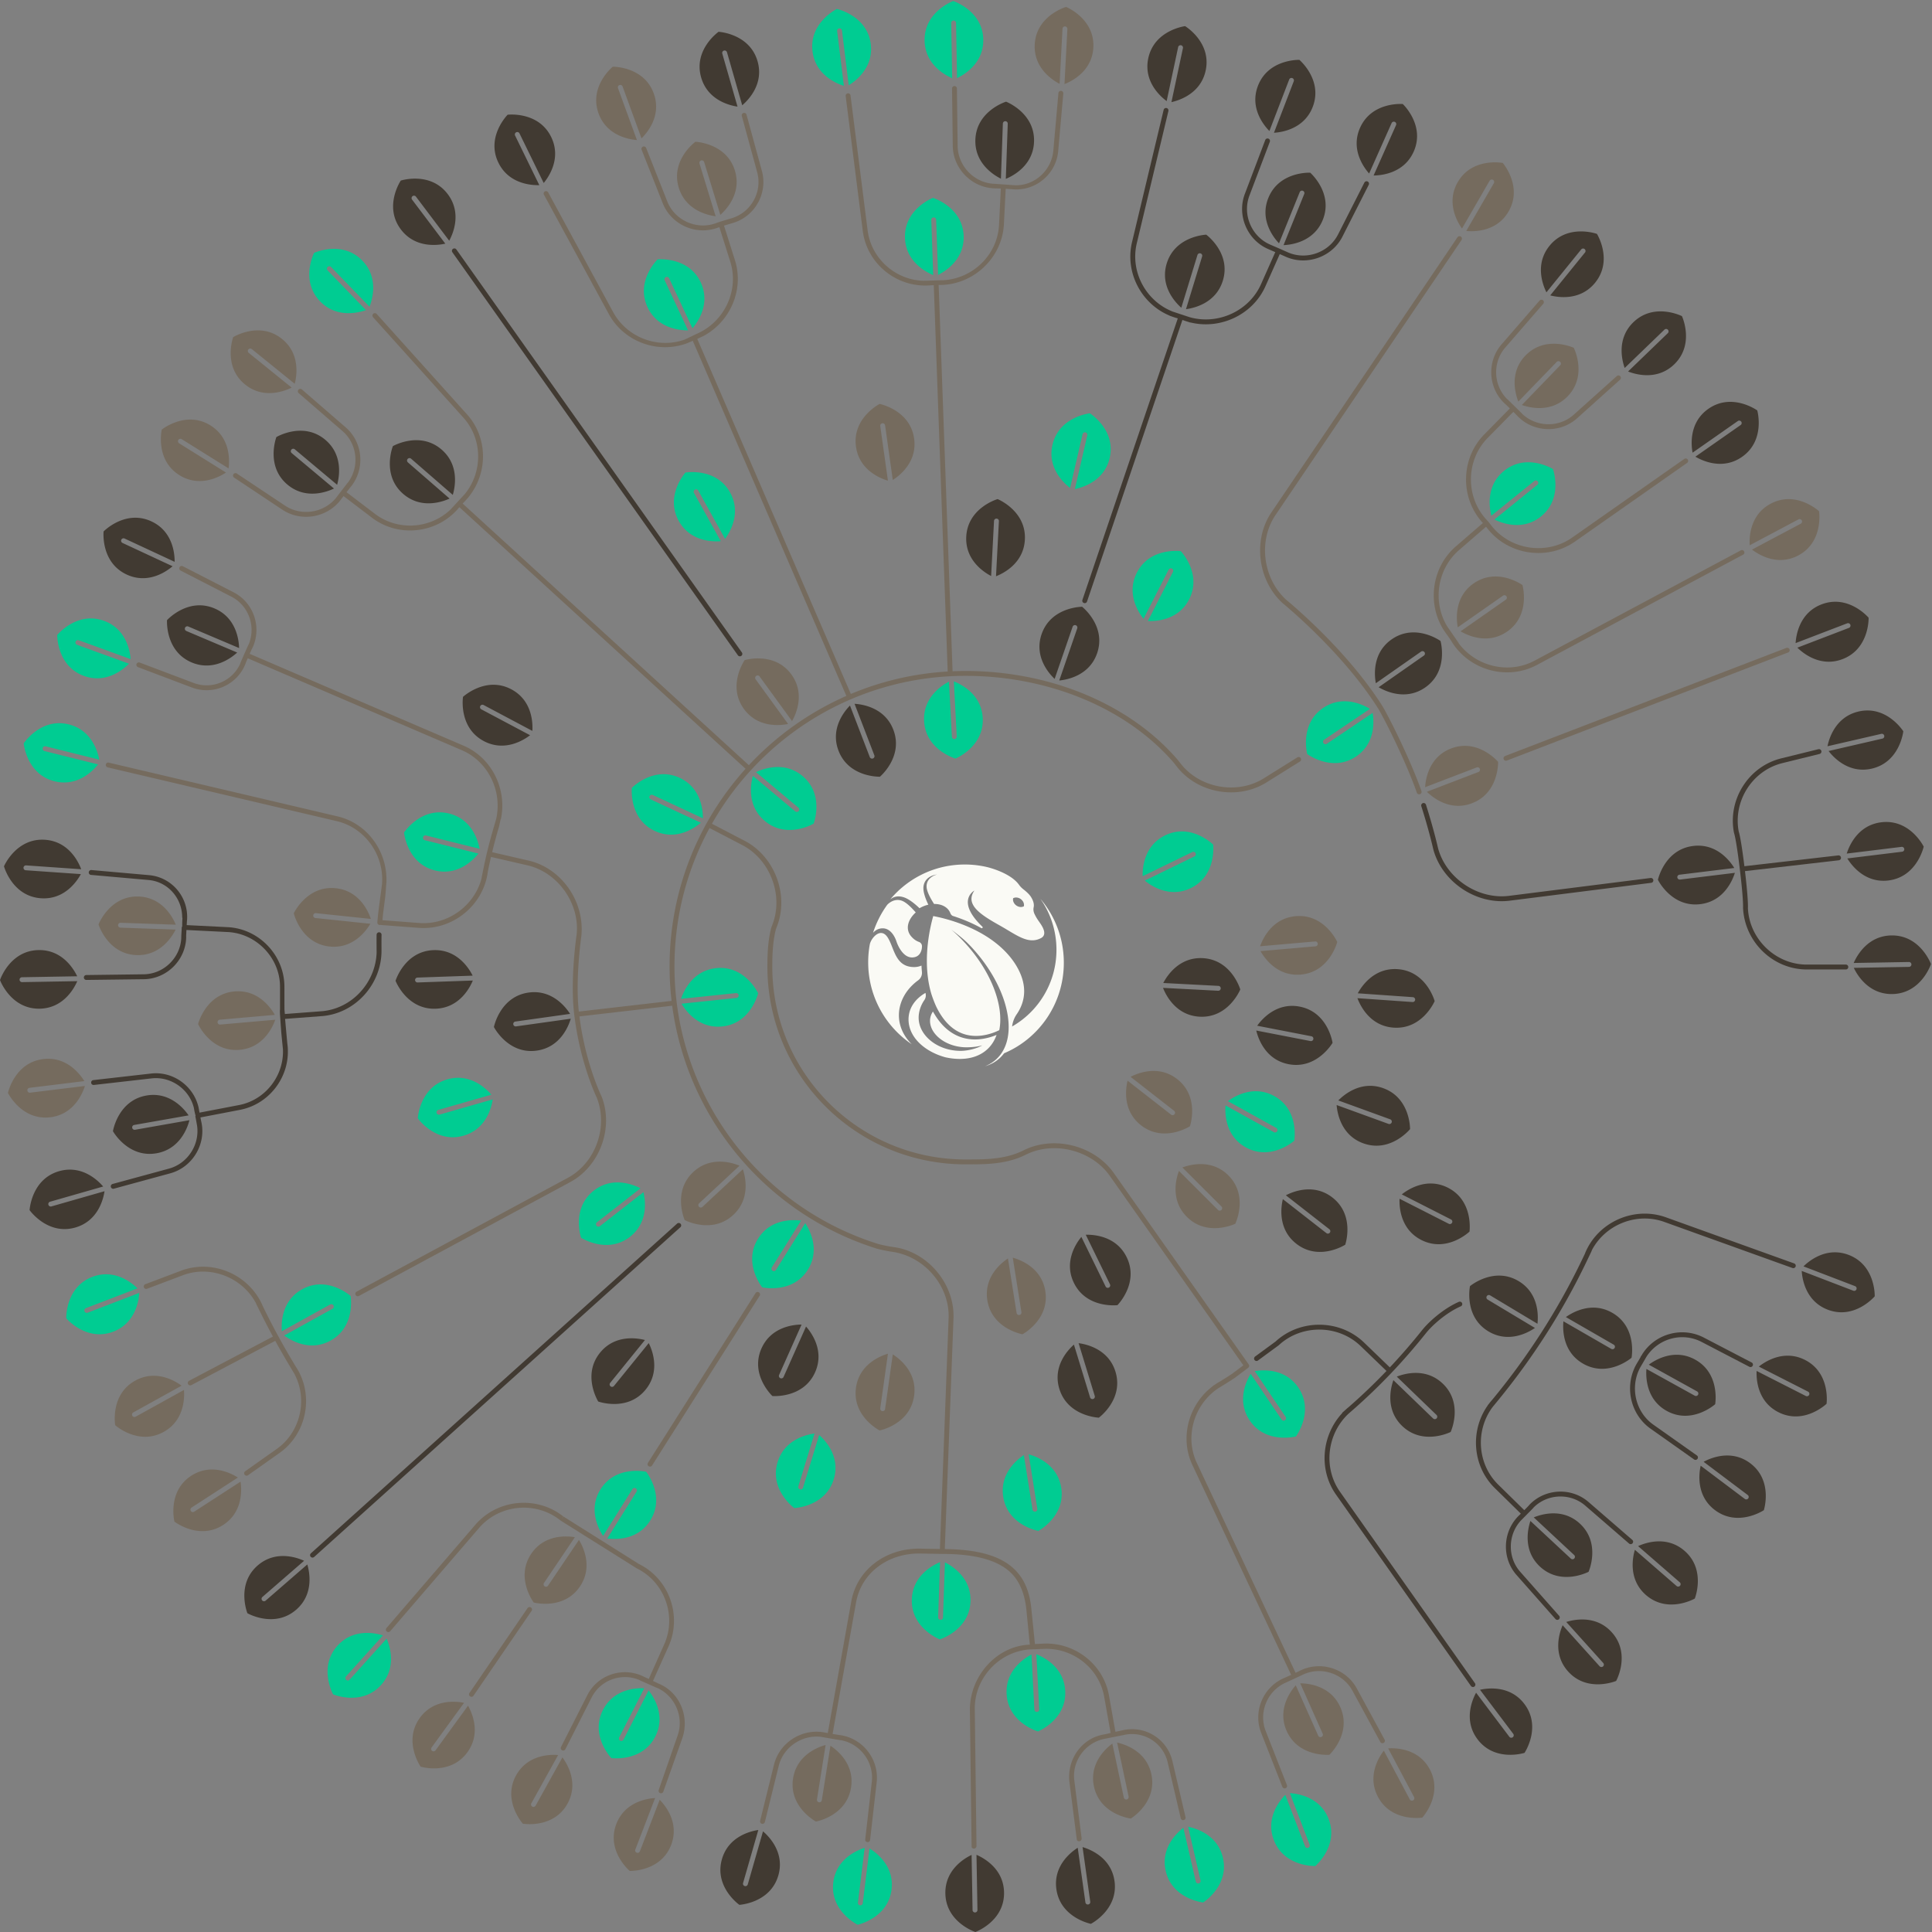 <svg xmlns="http://www.w3.org/2000/svg" width="1580" height="1580" viewBox="0 0 1580 1580">
    <rect x="0" y="0" width="1580" height="1580" fill="#808080" stroke="none"/>
    <g fill="none" fill-rule="evenodd">
        <path fill="#413A32" d="M1387.736 1190.278l-35.614-25.172c-14.769-10.44-19.31-30.946-10.74-46.79l1.928-3.304a2079.85 2079.85 0 0 0 3.323-5.709c9.721-14.803 29.168-20.078 44.941-11.869l39.083 20.342a1.997 1.997 0 1 0 1.847-3.543l-39.082-20.341c-17.512-9.116-39.062-3.35-49.832 12.753-.198.267-.255.363-.345.515l-.102.173a.041.041 0 0 0-.007.01l-.55.933c-.185.312-.378.515-.57.844-.205.347-.207.312-.258.311-.012.001-.024.167-.035.189-.015.036-.022.134-.034.17-.029.05-.057.129-.086.178-.48.825-1.062 1.838-1.75 3.018-.282.483-.543.907-.784 1.32-.033.052-.057.119-.09.119h-.003c-.038 0-.059.135-.113.228-.329.537-.62 1.051-.888 1.542-.43.737-.624 1.215-.815 1.544-.147.251-.16.26-.16.42v.002c0 .018-.11.053-.117.062.001-.001-.026-.001-.022-.002-.026.089-.078.256-.11.46-.023.048-.055.096-.076.144-7.85 17.22-2.554 38.448 13.143 49.542l35.61 25.172a2.001 2.001 0 0 0 2.787-.477c.639-.9.424-2.147-.478-2.784M1418.051 680.993c.131.42.209.661.343 1.174.248.943.548 2.3.899 4.143 1.015 5.337 2.218 13.465 3.6 24.95 1.208 10.044 1.956 17.748 2.33 23.42.251 3.803.305 6.4.25 7.67 1.204 28 24.53 50.483 52.116 50.483h31.992a1.998 1.998 0 0 0 0-3.995h-31.992c-25.406 0-46.943-20.736-48.133-46.053.075-1.695.018-4.327-.242-8.264-.359-5.44-1.059-12.775-2.164-22.11l76.76-8.871a2.01 2.01 0 0 0 1.758-2.227 2.004 2.004 0 0 0-2.216-1.761l-76.779 8.843c-1.271-10.315-2.389-17.775-3.35-22.829-.367-1.927-.687-3.373-.96-4.413a15.511 15.511 0 0 0-.315-1.075c-4.754-24.957 11.125-49.948 35.707-56.007l30.405-7.492a1.997 1.997 0 1 0-.958-3.88l-30.405 7.494c-26.709 6.582-43.899 33.71-38.646 60.8"/>
        <path fill="#413A32" d="M1334.891 1259.312l-35.812-30.998c-14.174-12.269-35.95-11.065-48.667 2.692-.129.14-.234.284-.317.43a548.38 548.38 0 0 1-3.534 3.594l-21.33-20.93c-17.138-16.815-18.82-44.286-4.583-63.403.841-1.023 2.307-2.81 4.481-5.463 28.59-34.88 52.88-72.898 72.256-113.258 2.543-5.299 3.88-8.101 4.23-8.87.224-.593.233-.621.243-.734 10.997-20.913 36.615-31.203 59.203-23.081l104.843 37.695a1.996 1.996 0 1 0 1.355-3.758l-104.843-37.696c-25.943-9.328-55.5 3.719-66.059 29.159-.017.08-.019.156-.029.233-.839 1.756-1.614 3.373-2.55 5.325-19.237 40.072-43.356 77.82-71.744 112.454l-1.705 2.08-.2.227-.007-.006-.172.211a49.313 49.313 0 0 0-2.308 2.826l-.52.639c-.486.601-.486.601-.523.653a.384.384 0 0 0 .037.09c-.09.13-.183.258-.272.387-14.245 20.61-12.074 49.344 6.062 67.14l21.32 20.92-1.212 1.22c-.093.086-.17.161-.255.241l-.009-.01-.282.287-.024.023c-.363.352-.655.652-.934.951l-.405.414c-.24.253-.24.253-.36.408-.013.018-.028.047-.042.072l-.025.03c-11.449 13.165-11.64 33.35.07 46.587l31.814 35.972a2 2 0 0 0 2.823.175c.828-.73.906-1.993.175-2.82l-31.815-35.971c-10.523-11.897-10.187-30.19.416-41.844.62-.62 2.013-2.023 4.321-4.349.002-.002 0-.003 0-.005H1248v-.002c3-3.025 4.762-4.815 5.51-5.6.166-.176.287-.303.37-.395.212-.26.23-.28.286-.388 11.35-11.365 30.05-12.13 42.292-1.533l35.813 30.998a2.003 2.003 0 0 0 2.822-.202 1.996 1.996 0 0 0-.202-2.817M1046.596 207.794l4.923 2.185c17.125 7.602 37.845.245 46.32-16.448l21.526-42.4a1.997 1.997 0 0 0-.88-2.686 2.003 2.003 0 0 0-2.689.88l-21.525 42.4c-7.51 14.795-25.948 21.341-41.127 14.604l-6.75-2.996-7.642-3.3c-15.242-6.584-22.853-24.53-16.978-40.035l16.678-44.02a2 2 0 1 0-3.741-1.414l-16.677 44.02c-6.63 17.502 1.927 37.685 19.132 45.115l5.767 2.491-11.683 26.254c-9.798 22.017-35.232 33.468-58.32 26.968a15580.149 15580.149 0 0 0-13.75-4.536c-22.072-8.613-35.062-32.7-29.509-55.936l25.855-108.173a2 2 0 1 0-3.891-.928L925.78 198.013c-5.922 24.78 7.574 50.403 30.624 60.056l.017.033c.326.177.326.177.362.191.324.113.514.177.777.265l.384.127.141.047c1.388.52 2.69.954 4.006 1.329l.035.012.001-.001.084.026c.026.005.05.004.076.008l.906.3-78.007 230.249a2 2 0 0 0 3.789 1.28l78.016-230.277.767.254c.101.038.194.07.294.106l-.004.011.301.098c1.126.41 2.127.735 3.124 1.024a205.628 205.628 0 0 0 1.54.502c.206.067.206.067.558.12l.028-.055c24.498 5.988 50.94-6.356 61.306-29.651l11.691-26.273zM235.394 858.331c-.005-.43-.017-.547-.032-.704-.004-.038.038-.08.034-.118-.086-1.51-.45-4.426-.455-4.458-.008-.03-1.618-17.505-1.789-19.802l29.93-2.254c27.44-2.082 48.918-25.975 48.918-53.49v-.004c0-.017-.085-10.126.034-12.987.046-1.103-.838-2.033-1.942-2.078a2.01 2.01 0 0 0-2.094 1.912c-.119 2.888.002 14.952.002 14.953-1 24.642-20.457 45.831-45.225 47.71l-29.81 2.253c-.072-.985-.19-1.921-.249-2.762-.025-.353-.065-.562-.09-.935-.012-.157-.032-18.669-.032-18.669 0-25.612-20.74-47.382-46.352-48.661l-33.55-1.675.2-3.641c.034-.128.056-.266.067-.413l.004-.062.004-.083c1.375-18.65-12.46-35.02-31.086-36.668l-47.123-4.17a1.997 1.997 0 1 0-.354 3.979l47.094 4.17C137.345 721.076 149 734.562 149 750.29v.015c0 .023.022.041.017.071-.013.093.202.203.187.428-.056.831-.204 3.23-.204 7.545v-.473h-.313c-.199 3.995-.365 6.255-.409 7.514-.019.541-.05.997-.045 1.196.004.097-.009.157.022.42-.698 16.271-14.318 29.57-30.683 29.777l-47.013.61a2.007 2.007 0 0 0-1.976 2.03 2 2 0 0 0 2.024 1.975l47.01-.592c18.741-.237 34.246-15.59 34.645-34.312.004-.185-.012-.358-.039-.726.035-.985.116-2.697.248-5.217l33.775 1.676C209.728 763.399 229 783.414 229 806.898v18.474c0 .845-.142 1.054-.117 1.407.071 1.011.046 2.137.133 3.349.25 3.464.458 6.928.717 10.163.132 1.65.234 3.198.358 4.63.19 2.193 1.188 12.146 1.29 13.092 1 21.668-14.283 41.553-35.878 45.7l-32.328 6.209-.397-2.095a2.499 2.499 0 0 0-.033-.313l-.01-.047h.001l-.07-.363-.156-.8a88.974 88.974 0 0 0-.195-.988c-.035-.182-.035-.182-.105-.43-.007-.015-.017-.03-.025-.045l-.028-.112c-4.316-16.998-20.953-28.796-38.593-26.789l-47.21 5.372a1.998 1.998 0 1 0 .453 3.969l47.21-5.372c15.826-1.8 30.992 8.984 34.592 24.367.15.807.391 2.847 1.391 6.358v.047H159.713c.793 3.994 1.188 6.47 1.347 7.25.048.24.044.32.073.423.011.034.007.048.015.073.001.005-.004.008-.003.013 2.346 15.548-7.597 31.074-22.963 35.26l-46.126 12.562a1.997 1.997 0 1 0 1.052 3.854l46.124-12.564c18.081-4.925 29.46-23.697 25.444-41.972a2.467 2.467 0 0 0-.119-.386c-.163-.848-.378-1.97-.639-3.346l32.338-6.211c23.44-4.502 40.03-25.948 39.138-49.306M1205.559 1379.417a1.995 1.995 0 0 0 .657-2.894l-110.363-156.55c-13.857-19.657-10.614-47.199 6.8-63.677l3.245-2.833c21.784-19.03 41.936-40.186 60.248-63.18 4.175-5.243 11.69-12.09 19.496-17.084 3.029-1.938 6.039-3.576 9.007-4.883a2.003 2.003 0 0 0 1.193-2.112h-.001a2.004 2.004 0 0 0-2.791-1.553c-3.17 1.396-6.365 3.136-9.566 5.184-8.182 5.236-16.024 12.38-20.467 17.96a489.816 489.816 0 0 1-26.401 30.461l-21.101-20.336c-19.817-19.097-52.166-19.443-72.372-.796l-16.66 12.214c-.803.59-1.144 1.683-.69 2.568a2.004 2.004 0 0 0 2.973.715l16.836-12.344.178-.147c18.643-17.283 48.64-16.986 66.956.664l21.14 20.374a473.614 473.614 0 0 1-30.611 29.287l-.302.264a53.107 53.107 0 0 0-2.996 2.617c-.604.527-.711.62-1.396 1.22l-.358.313c-.27.234-.413.36-.424.37l.004.003c-.11.102-.19.179-.19.179l.145.146c-16.944 18.194-19.537 46.32-5.166 66.705l110.299 156.458c.602.854 1.767 1.2 2.678.687M1175.91 693.062a248.96 248.96 0 0 0-.467-1.981 384.248 384.248 0 0 0-1.857-7.399 507.995 507.995 0 0 0-7.42-25.58 2.002 2.002 0 0 0-2.512-1.298 1.997 1.997 0 0 0-1.3 2.509 502.327 502.327 0 0 1 7.361 25.378 374.77 374.77 0 0 1 1.838 7.32c.178.744.331 1.394.458 1.946l.15.661c7.166 26.619 35 45.346 62.305 41.991l115.86-14.62a1.998 1.998 0 1 0-.49-3.965l-115.859 14.62c-25.326 3.111-51.305-14.368-57.932-38.976a26.752 26.752 0 0 0-.136-.606M370.426 203.527a1.995 1.995 0 0 0-.477 2.784l233.5 329.583a2.002 2.002 0 0 0 2.788.477 1.997 1.997 0 0 0 .477-2.785l-233.5-329.582a2.001 2.001 0 0 0-2.788-.477M553.741 1000.665l-299.5 269.66a1.996 1.996 0 0 0-.145 2.82 2 2 0 0 0 2.825.145l299.5-269.658c.82-.74.885-2.002.145-2.822a2.002 2.002 0 0 0-2.825-.145M1210.346 1381.908l27.188 36.034c.664.88.493 2.126-.396 2.795a1.996 1.996 0 0 1-2.8-.39l-27.187-36.035c-3.03 5.549-10.527 22.557 1.19 38.088 14.248 18.883 38.426 11.098 38.426 11.098s14.156-21.066-.091-39.949c-11.718-15.53-30.154-13.022-36.33-11.641M1280.903 1326.459l30.229 33.53a1.989 1.989 0 0 1-.15 2.819 1.996 1.996 0 0 1-2.822-.145l-30.23-33.53c-2.534 5.79-8.518 23.387 4.51 37.839 15.841 17.57 39.248 7.71 39.248 7.71s12.264-22.218-3.577-39.788c-13.028-14.452-31.176-10.348-37.208-8.435M1377.599 1268.264c-14.695-12.758-32.207-6.476-37.96-3.844l34.095 29.602c.833.722.925 1.977.195 2.815a1.996 1.996 0 0 1-2.819.2l-34.096-29.601c-1.809 6.056-5.601 24.25 9.094 37.008 17.867 15.511 39.896 2.877 39.896 2.877s9.461-23.546-8.405-39.057M1431.365 1196.663c-15.551-11.703-32.581-4.215-38.137-1.19l36.08 27.154a1.989 1.989 0 0 1 .391 2.796 1.996 1.996 0 0 1-2.798.395l-36.08-27.153c-1.382 6.167-3.894 24.58 11.657 36.284 18.906 14.229 39.999.09 39.999.09s7.794-24.147-11.112-38.376M1511.886 1026.29c-18.178-6.97-32.482 4.916-36.987 9.355l42.176 16.17a1.99 1.99 0 0 1 1.147 2.579 1.995 1.995 0 0 1-2.58 1.15l-42.177-16.17c.374 6.31 3.041 24.702 21.219 31.67 22.101 8.474 38.476-10.923 38.476-10.923s.827-25.358-21.274-33.831M1546.75 765.007c-19.468.34-28.273 16.711-30.785 22.513l45.17-.788a1.993 1.993 0 0 1 2.032 1.962 1.994 1.994 0 0 1-1.962 2.033l-45.17.787c2.713 5.71 12.085 21.765 31.553 21.425 23.669-.412 31.576-24.523 31.576-24.523s-8.744-23.821-32.414-23.409M1538.522 672.466c-19.326 2.37-26.368 19.571-28.26 25.602l44.841-5.499a1.993 1.993 0 0 1 2.225 1.74 1.993 1.993 0 0 1-1.738 2.226l-44.84 5.498c3.296 5.397 14.296 20.385 33.622 18.015 23.497-2.882 28.837-27.686 28.837-27.686s-11.19-22.778-34.687-19.896M1519.956 581.879c-18.972 4.374-24.176 22.217-25.426 28.413l44.02-10.15a1.994 1.994 0 0 1 2.395 1.498 1.992 1.992 0 0 1-1.496 2.394l-44.019 10.15c3.843 5.022 16.351 18.78 35.324 14.406 23.066-5.32 25.781-30.546 25.781-30.546s-13.513-21.484-36.579-16.165M1421.207 344.325a1.994 1.994 0 0 1 2.782.493 1.99 1.99 0 0 1-.488 2.779l-37.007 25.88c5.447 3.22 22.205 11.295 38.155.141 19.392-13.562 12.447-37.966 12.447-37.966s-20.587-14.865-39.979-1.303c-15.95 11.154-14.083 29.643-12.917 35.855l37.007-25.879zM1361.174 269.59a1.996 1.996 0 0 1 2.826.052c.767.794.75 2.053-.047 2.822l-32.498 31.342c5.884 2.328 23.701 7.688 37.707-5.821 17.029-16.425 6.347-39.443 6.347-39.443s-22.662-11.466-39.691 4.957c-14.006 13.51-9.266 31.48-7.142 37.434l32.498-31.343zM1293.109 203.99a1.995 1.995 0 0 1 2.811-.293 1.99 1.99 0 0 1 .298 2.807l-28.431 35.065c6.124 1.594 24.462 4.744 36.715-10.369 14.898-18.374 1.487-39.921 1.487-39.921s-23.892-8.622-38.79 9.752c-12.253 15.113-5.355 32.372-2.521 38.023l28.431-35.064zM1138.054 100.678a1.995 1.995 0 0 1 2.64-1.008 1.991 1.991 0 0 1 1.015 2.633l-18.376 41.22c6.329-.044 24.858-1.74 32.778-19.506 9.629-21.6-8.91-38.946-8.91-38.946s-25.312-2.152-34.94 19.448c-7.92 17.764 3.216 32.653 7.418 37.378l18.375-41.219zM1054.31 65.02a1.995 1.995 0 0 1 2.583-1.146 1.99 1.99 0 0 1 1.151 2.578l-16.19 42.122c6.318-.373 24.733-3.037 31.711-21.192 8.483-22.072-10.938-38.426-10.938-38.426s-25.39-.826-33.874 21.247c-6.978 18.155 4.922 32.441 9.367 36.94l16.19-42.123zM954.1 82.68l9.393-44.135a1.993 1.993 0 0 1 2.371-1.535 1.993 1.993 0 0 1 1.542 2.366l-9.393 44.134c6.181-1.356 23.952-6.864 28-25.885 4.922-23.127-16.822-36.245-16.822-36.245s-25.207 3.15-30.129 26.278c-4.048 19.021 9.944 31.272 15.038 35.021M603.142 87.2l-12.453-43.373a1.99 1.99 0 0 1 1.373-2.466 1.994 1.994 0 0 1 2.473 1.366l12.452 43.372c4.82-4.096 17.922-17.292 12.555-35.985C613.017 27.386 587.652 26 587.652 26s-20.776 14.602-14.25 37.329c5.367 18.693 23.479 22.95 29.74 23.872M441.048 151.403l-19.804-40.553a1.988 1.988 0 0 1 .922-2.668 1.996 1.996 0 0 1 2.673.916l19.804 40.554c4.035-4.87 14.644-20.137 6.108-37.615-10.378-21.25-35.599-18.218-35.599-18.218s-17.92 17.982-7.543 39.233c8.535 17.478 27.113 18.53 33.44 18.351M364.17 199.265l-27.188-36.035a1.989 1.989 0 0 1 .395-2.794 1.995 1.995 0 0 1 2.799.39l27.189 36.035c3.03-5.55 10.527-22.558-1.191-38.089-14.247-18.882-38.426-11.098-38.426-11.098s-14.156 21.066.091 39.95c11.718 15.53 30.155 13.021 36.331 11.64M103.583 469.85c17.647 8.218 32.746-2.642 37.551-6.756l-40.945-19.07a1.99 1.99 0 0 1-.964-2.653c.467-1 1.65-1.435 2.655-.966l40.944 19.067c.068-6.32-1.308-24.852-18.955-33.07-21.455-9.993-39.145 8.217-39.145 8.217s-2.596 25.238 18.859 35.23M33.503 734.602c19.424 1.357 29.624-14.186 32.632-19.747l-45.067-3.147a1.992 1.992 0 0 1-1.852-2.132 1.994 1.994 0 0 1 2.131-1.854l45.067 3.148c-2.204-5.924-10.139-22.734-29.563-24.09-23.615-1.649-33.596 21.682-33.596 21.682s6.632 24.492 30.248 26.14M63.199 802.397l-45.17.787a1.99 1.99 0 0 1-2.031-1.961 1.992 1.992 0 0 1 1.961-2.033l45.17-.787c-2.713-5.71-12.084-21.765-31.553-21.425C7.907 777.39 0 801.502 0 801.502s8.744 23.82 32.414 23.408c19.468-.34 28.273-16.712 30.785-22.513M39.577 985.243a1.991 1.991 0 0 1 1.368-2.47l43.427-12.436c-4.101-4.815-17.313-17.9-36.03-12.54-22.756 6.518-24.145 31.85-24.145 31.85s14.619 20.75 37.375 14.232c18.717-5.36 22.979-23.45 23.903-29.702l-43.428 12.436a1.993 1.993 0 0 1-2.47-1.37M217.22 1309.022a1.995 1.995 0 0 1-2.818-.2 1.99 1.99 0 0 1 .195-2.816l34.095-29.601c-5.753-2.632-23.265-8.915-37.96 3.843-17.866 15.511-8.405 39.057-8.405 39.057s22.029 12.635 39.896-2.876c14.695-12.759 10.903-30.952 9.094-37.009l-34.096 29.602zM623.987 1497.688l-12.453 43.372a1.992 1.992 0 0 1-2.472 1.366 1.992 1.992 0 0 1-1.373-2.467l12.453-43.373c-6.261.923-24.374 5.18-29.741 23.873-6.525 22.727 14.25 37.328 14.25 37.328s25.366-1.388 31.891-24.115c5.367-18.693-7.735-31.888-12.555-35.984"/>
        <path fill="#413A32" d="M1172.019 1160.034l-32.498-31.343c-2.124 5.954-6.865 23.925 7.142 37.434 17.029 16.423 39.69 4.958 39.69 4.958s10.682-23.02-6.347-39.444c-14.006-13.508-31.823-8.15-37.707-5.821l32.498 31.343c.793.765.82 2.022.047 2.821a1.995 1.995 0 0 1-2.825.052M1317.706 1103.126l-39.125-22.56c-.619 6.29-.865 24.872 15.997 34.596 20.502 11.82 39.713-4.78 39.713-4.78s4.79-24.916-15.713-36.737c-16.862-9.723-32.852-.22-37.997 3.46l39.125 22.561a1.99 1.99 0 0 1 .73 2.727 1.996 1.996 0 0 1-2.73.733M1218.623 1059.345l38.725 23.238c.728-6.278 1.299-24.853-15.391-34.868-20.292-12.178-39.79 4.085-39.79 4.085s-5.223 24.829 15.069 37.007c16.69 10.015 32.843.792 38.051-2.799l-38.724-23.238a1.99 1.99 0 0 1-.681-2.74 1.995 1.995 0 0 1 2.741-.685M1284.626 1274.63l-33.041-30.773c-2.02 5.99-6.445 24.041 7.795 37.303 17.314 16.125 39.771 4.267 39.771 4.267s10.279-23.203-7.035-39.327c-14.24-13.263-31.961-7.594-37.803-5.164l33.041 30.772a1.99 1.99 0 0 1 .096 2.82 1.996 1.996 0 0 1-2.824.102M1385.967 1141.405l-39.513-21.874c-.509 6.3-.43 24.883 16.599 34.311 20.706 11.463 39.624-5.47 39.624-5.47s4.352-24.996-16.353-36.459c-17.03-9.428-32.851.354-37.931 4.123l39.513 21.874a1.99 1.99 0 0 1 .777 2.715 1.996 1.996 0 0 1-2.716.78M887.95 1009.783l19.804 40.554c.484.99.078 2.181-.922 2.667a1.996 1.996 0 0 1-2.673-.916l-19.804-40.554c-4.035 4.87-14.644 20.137-6.108 37.615 10.378 21.251 35.599 18.218 35.599 18.218s17.92-17.982 7.543-39.232c-8.536-17.479-27.113-18.53-33.44-18.352M983.609 783.581c-19.444-1.017-29.371 14.7-32.282 20.313l45.115 2.362a1.992 1.992 0 0 1 1.889 2.099 1.993 1.993 0 0 1-2.098 1.89l-45.116-2.361c2.308 5.885 10.535 22.553 29.98 23.57 23.64 1.238 33.212-22.263 33.212-22.263s-7.06-24.372-30.7-25.61M1071.716 851.386l-44.347-8.609c1.466 6.148 7.29 23.799 26.403 27.51 23.239 4.51 35.992-17.432 35.992-17.432s-3.595-25.116-26.833-29.627c-19.113-3.711-31.134 10.475-34.8 15.627l44.349 8.61a1.992 1.992 0 0 1 1.578 2.341 1.994 1.994 0 0 1-2.342 1.58M815.855 408.156s-24.404 7.051-25.643 30.662c-1.019 19.42 14.72 29.333 20.34 32.242l2.363-45.06a1.993 1.993 0 0 1 2.103-1.886c1.102.058 1.95.99 1.891 2.096l-2.364 45.058c5.894-2.305 22.583-10.521 23.601-29.942 1.24-23.61-22.291-33.17-22.291-33.17M1155.183 819.468l-45.067-3.147c2.205 5.924 10.139 22.733 29.563 24.09 23.615 1.65 33.596-21.682 33.596-21.682s-6.632-24.491-30.248-26.141c-19.424-1.356-29.623 14.187-32.632 19.747l45.067 3.148a1.991 1.991 0 0 1 1.852 2.131 1.994 1.994 0 0 1-2.131 1.854M502.113 1133.454a1.995 1.995 0 0 1-2.812.293 1.991 1.991 0 0 1-.298-2.807l28.431-35.064c-6.123-1.595-24.46-4.745-36.714 10.367-14.899 18.374-1.488 39.922-1.488 39.922s23.892 8.622 38.79-9.753c12.255-15.113 5.356-32.372 2.521-38.023l-28.43 35.065zM341.387 799.467l45.15-1.575c-2.813-5.662-12.463-21.55-31.923-20.872-23.66.825-31.143 25.07-31.143 25.07s9.16 23.666 32.818 22.84c19.46-.679 27.977-17.202 30.387-23.045l-45.15 1.575a1.992 1.992 0 0 1-2.064-1.928 1.993 1.993 0 0 1 1.925-2.065M1162.357 1014.054c21.093 10.734 39.408-6.847 39.408-6.847s3.477-25.133-17.616-35.867c-17.349-8.828-32.819 1.498-37.764 5.442l40.253 20.485a1.99 1.99 0 0 1 .871 2.685 1.995 1.995 0 0 1-2.687.874l-40.253-20.484c-.288 6.314.44 24.883 17.788 33.712M640.81 1126.07a1.994 1.994 0 0 1-2.64 1.009 1.99 1.99 0 0 1-1.015-2.634l18.375-41.218c-6.328.041-24.858 1.74-32.778 19.505-9.628 21.599 8.91 38.946 8.91 38.946s25.312 2.152 34.941-19.448c7.92-17.764-3.216-32.654-7.419-37.379l-18.375 41.22zM1114.875 935c22.245 8.088 38.278-11.593 38.278-11.593s.384-25.368-21.861-33.454c-18.297-6.652-32.391 5.48-36.818 9.998l42.452 15.432a1.99 1.99 0 0 1 1.192 2.56 1.994 1.994 0 0 1-2.56 1.194l-42.452-15.432c.484 6.302 3.472 24.645 21.769 31.296M1060.146 1017.147c18.655 14.556 39.993.788 39.993.788s8.214-24.009-10.441-38.565c-15.343-11.972-32.502-4.784-38.11-1.854l35.6 27.779a1.989 1.989 0 0 1 .342 2.801 1.995 1.995 0 0 1-2.804.347l-35.6-27.78c-1.49 6.144-4.323 24.51 11.02 36.484M882.093 1098.459l13.208 43.148a1.99 1.99 0 0 1-1.328 2.491 1.995 1.995 0 0 1-2.497-1.322l-13.208-43.149c-4.748 4.179-17.618 17.601-11.925 36.197 6.922 22.61 32.308 23.556 32.308 23.556s20.516-14.961 13.595-37.572c-5.693-18.596-23.877-22.536-30.153-23.35M438.95 859.2c19.282-2.706 26.023-20.027 27.809-26.09l-44.738 6.279a1.992 1.992 0 0 1-2.255-1.7 1.991 1.991 0 0 1 1.698-2.256l44.738-6.28c-3.39-5.337-14.65-20.132-33.932-17.425-23.443 3.29-28.349 28.184-28.349 28.184s11.586 22.58 35.029 19.289M395.644 606.055c17.192 9.129 32.84-.926 37.853-4.784l-39.889-21.183a1.99 1.99 0 0 1-.824-2.7 1.996 1.996 0 0 1 2.702-.827l39.889 21.183c.399-6.308-.004-24.888-17.196-34.018-20.903-11.1-39.522 6.16-39.522 6.16s-3.915 25.069 16.987 36.169M1373.468 715.345l44.84-5.499c-3.296-5.395-14.296-20.384-33.622-18.014-23.497 2.881-28.837 27.686-28.837 27.686s11.19 22.778 34.687 19.897c19.326-2.37 26.369-19.571 28.26-25.604l-44.841 5.5a1.993 1.993 0 0 1-2.225-1.74 1.992 1.992 0 0 1 1.738-2.226M1049.688 200.477c6.323-.263 24.782-2.605 32.076-20.637 8.868-21.92-10.265-38.61-10.265-38.61s-25.372-1.27-34.24 20.652c-7.294 18.03 4.355 32.522 8.72 37.098l16.924-41.834a1.993 1.993 0 0 1 2.602-1.1 1.991 1.991 0 0 1 1.107 2.596l-16.924 41.835zM954.155 215.475c-5.693 18.597 7.177 32.019 11.924 36.197l13.209-43.148a1.994 1.994 0 0 1 2.496-1.322 1.991 1.991 0 0 1 1.329 2.49l-13.208 43.149c6.276-.813 24.46-4.753 30.152-23.35 6.922-22.61-13.595-37.571-13.595-37.571s-25.386.945-32.307 23.555M822.771 83.15s-24.276 7.474-25.102 31.103c-.68 19.435 15.23 29.072 20.898 31.882l1.577-45.093a1.992 1.992 0 0 1 2.07-1.923 1.994 1.994 0 0 1 1.928 2.063l-1.577 45.093c5.852-2.408 22.395-10.914 23.074-30.349.827-23.629-22.868-32.776-22.868-32.776M329.708 403.898c14.695 12.757 32.207 6.474 37.96 3.843l-34.095-29.602a1.988 1.988 0 0 1-.195-2.815 1.996 1.996 0 0 1 2.819-.2l34.096 29.602c1.809-6.058 5.6-24.25-9.094-37.01-17.867-15.51-39.896-2.876-39.896-2.876s-9.461 23.546 8.405 39.058M235.111 396.343c14.916 12.5 32.315 5.914 38.022 3.181l-34.608-29.002a1.99 1.99 0 0 1-.244-2.812 1.997 1.997 0 0 1 2.815-.25l34.608 29.004c1.703-6.087 5.177-24.344-9.739-36.844-18.135-15.198-39.94-2.181-39.94-2.181s-9.049 23.707 9.086 38.904M136.595 507.159s-1.713 25.313 20.079 34.551c17.923 7.599 32.634-3.781 37.291-8.06l-41.586-17.63a1.99 1.99 0 0 1-1.056-2.617 1.995 1.995 0 0 1 2.619-1.06l41.586 17.63c-.153-6.319-2.176-24.793-20.099-32.391-21.792-9.238-38.834 9.577-38.834 9.577M109.74 919.999l44.491-7.835c-3.574-5.216-15.345-19.61-34.52-16.232-23.314 4.105-27.347 29.155-27.347 29.155s12.368 22.161 35.682 18.055c19.175-3.376 25.307-20.922 26.88-27.044l-44.49 7.835a1.993 1.993 0 0 1-2.315-1.621 1.992 1.992 0 0 1 1.62-2.313M1138.084 522.893c-15.95 11.154-14.082 29.643-12.917 35.856l37.007-25.88a1.994 1.994 0 0 1 2.782.493 1.99 1.99 0 0 1-.488 2.78l-37.007 25.88c5.447 3.218 22.205 11.294 38.155.14 19.392-13.562 12.447-37.966 12.447-37.966s-20.587-14.865-39.979-1.303M698.854 575.572l16.19 42.124a1.99 1.99 0 0 1-1.152 2.577 1.994 1.994 0 0 1-2.582-1.146l-16.19-42.122c-4.445 4.499-16.345 18.785-9.367 36.94 8.483 22.073 33.873 21.247 33.873 21.247s19.422-16.354 10.94-38.427c-6.979-18.155-25.394-20.819-31.712-21.193M879.74 511.31a1.991 1.991 0 0 1 1.242 2.535l-14.708 42.662c6.3-.594 24.61-3.898 30.95-22.284 7.708-22.356-12.274-38.022-12.274-38.022s-25.403.059-33.111 22.414c-6.34 18.387 6.054 32.25 10.653 36.591l14.708-42.662a1.994 1.994 0 0 1 2.54-1.234M798.577 1516.88l.788 45.114a1.99 1.99 0 0 1-1.964 2.028 1.992 1.992 0 0 1-2.035-1.958l-.788-45.113c-5.718 2.71-21.793 12.07-21.453 31.513.413 23.639 24.555 31.536 24.555 31.536s23.851-8.733 23.438-32.373c-.34-19.443-16.733-28.237-22.54-30.746M885.328 1510.567l6.287 44.681a1.99 1.99 0 0 1-1.702 2.252 1.995 1.995 0 0 1-2.259-1.696l-6.287-44.68c-5.344 3.385-20.157 14.63-17.447 33.888 3.294 23.414 28.22 28.312 28.22 28.312s22.607-11.571 19.313-34.984c-2.71-19.257-20.054-25.99-26.125-27.773M1476.149 1112.162c-17.349-8.829-32.819 1.498-37.764 5.443l40.253 20.484c.983.5 1.376 1.695.871 2.685a1.996 1.996 0 0 1-2.687.874l-40.253-20.484c-.288 6.314.439 24.884 17.788 33.712 21.093 10.734 39.408-6.848 39.408-6.848s3.477-25.133-17.616-35.866M1513.222 510.91a1.992 1.992 0 0 1-1.147 2.58l-42.176 16.17c4.505 4.438 18.809 16.324 36.987 9.355 22.101-8.474 21.274-33.832 21.274-33.832s-16.375-19.397-38.476-10.924c-18.178 6.97-20.845 25.361-21.219 31.67l42.177-16.17a1.994 1.994 0 0 1 2.58 1.151"/>
        <path fill="#00CC92" d="M299.29 253.601l-31.382-32.457a1.99 1.99 0 0 1 .052-2.822 1.997 1.997 0 0 1 2.826.047l31.382 32.456c2.33-5.876 7.697-23.67-5.83-37.659-16.444-17.007-39.492-6.339-39.492-6.339s-11.48 22.634 4.964 39.641c13.526 13.988 31.52 9.254 37.48 7.133M509.918 1422.673a1.995 1.995 0 0 1-2.689.87 1.99 1.99 0 0 1-.875-2.684l20.51-40.202c-6.322-.288-24.916.439-33.756 17.766-10.747 21.066 6.858 39.358 6.858 39.358s25.163 3.473 35.912-17.594c8.838-17.327-1.502-32.777-5.45-37.716l-20.51 40.202zM1058.47 932.854s4.352-24.996-16.353-36.458c-17.03-9.429-32.851.353-37.931 4.123l39.513 21.875a1.99 1.99 0 0 1 .777 2.713 1.996 1.996 0 0 1-2.716.78l-39.513-21.874c-.509 6.3-.431 24.883 16.599 34.311 20.705 11.463 39.624-5.47 39.624-5.47M955.693 465.85a1.993 1.993 0 0 1 2.688-.87 1.99 1.99 0 0 1 .876 2.684l-20.51 40.202c6.322.288 24.915-.438 33.755-17.765 10.747-21.067-6.857-39.359-6.857-39.359s-25.164-3.472-35.912 17.594c-8.839 17.327 1.501 32.778 5.45 37.716l20.51-40.202zM515.212 1011.446c15.344-11.973 12.51-30.34 11.021-36.483l-35.6 27.779c-.869.678-2.12.53-2.805-.347a1.99 1.99 0 0 1 .342-2.801l35.6-27.779c-5.608-2.93-22.766-10.118-38.11 1.854-18.654 14.556-10.44 38.565-10.44 38.565s21.337 13.769 39.992-.788M585.662 791.76c-19.365 2.032-26.707 19.109-28.703 25.106l44.929-4.716a1.992 1.992 0 0 1 2.195 1.778 1.994 1.994 0 0 1-1.777 2.195l-44.93 4.716c3.202 5.452 13.939 20.63 33.303 18.597 23.544-2.47 29.316-27.178 29.316-27.178s-10.79-22.97-34.333-20.498M1270.007 383.583s-21.575-13.395-39.972 1.485c-15.132 12.238-11.978 30.553-10.382 36.67l35.11-28.396a1.994 1.994 0 0 1 2.81.298c.695.857.569 2.11-.293 2.806l-35.109 28.395c5.658 2.832 22.939 9.72 38.071-2.518 18.398-14.879 9.765-38.74 9.765-38.74M763.175 224.946l-1.577-45.093a1.993 1.993 0 0 1 1.93-2.062 1.993 1.993 0 0 1 2.068 1.923l1.577 45.092c5.67-2.809 21.578-12.447 20.898-31.881-.826-23.63-25.102-31.104-25.102-31.104s-23.695 9.148-22.869 32.777c.68 19.434 17.223 27.94 23.075 30.348M391.257 698.044l-43.835-10.915a1.992 1.992 0 0 1-1.454-2.42 1.995 1.995 0 0 1 2.42-1.457l43.837 10.916c-1.141-6.217-6.033-24.147-24.926-28.851-22.97-5.72-36.855 15.525-36.855 15.525s2.273 25.27 25.243 30.99c18.893 4.705 31.64-8.834 35.57-13.788M286.713 1059.854s-18.918-16.933-39.623-5.47c-17.03 9.428-17.108 28.011-16.6 34.311l39.513-21.874a1.994 1.994 0 0 1 2.716.78 1.99 1.99 0 0 1-.776 2.713l-39.513 21.875c5.08 3.77 20.9 13.551 37.93 4.123 20.706-11.462 16.353-36.458 16.353-36.458M772.77 1277.707l-1.577 45.093a1.991 1.991 0 0 1-2.068 1.923 1.992 1.992 0 0 1-1.929-2.063l1.577-45.093c-5.852 2.408-22.396 10.915-23.075 30.349-.826 23.629 22.869 32.776 22.869 32.776s24.276-7.474 25.102-31.103c.679-19.435-15.23-29.072-20.899-31.882M625.462 671.375c18.135 15.198 39.94 2.182 39.94 2.182s9.048-23.707-9.086-38.905c-14.916-12.5-32.315-5.914-38.022-3.181l34.608 29.002a1.99 1.99 0 0 1 .244 2.812c-.71.846-1.966.96-2.815.248l-34.608-29.002c-1.703 6.087-5.177 24.344 9.739 36.844M779.577.835s-23.85 8.733-23.438 32.373c.34 19.443 16.732 28.237 22.541 30.746l-.789-45.113a1.992 1.992 0 0 1 1.965-2.028 1.993 1.993 0 0 1 2.035 1.958l.788 45.113c5.717-2.71 21.793-12.069 21.453-31.513C803.72 8.73 779.577.835 779.577.835M690.116 70.2l-5.506-44.784a1.991 1.991 0 0 1 1.742-2.222 1.995 1.995 0 0 1 2.23 1.735l5.504 44.784c5.403-3.292 20.41-14.278 18.037-33.58-2.885-23.467-27.72-28.8-27.72-28.8s-22.807 11.175-19.922 34.642c2.373 19.301 19.596 26.335 25.635 28.225M68.651 552.767c18.297 6.652 32.391-5.482 36.818-9.998l-42.453-15.433a1.99 1.99 0 0 1-1.192-2.558 1.995 1.995 0 0 1 2.561-1.195l42.452 15.432c-.484-6.302-3.472-24.645-21.769-31.296-22.246-8.087-38.279 11.594-38.279 11.594s-.384 25.367 21.862 33.454M80.2 625.137L36.367 614.22a1.992 1.992 0 0 1-1.454-2.42 1.995 1.995 0 0 1 2.42-1.457L81.17 621.26c-1.142-6.217-6.033-24.147-24.926-28.851-22.97-5.72-36.855 15.525-36.855 15.525s2.273 25.27 25.243 30.99c18.893 4.705 31.64-8.834 35.57-13.787M69.12 1072.371a1.992 1.992 0 0 1 1.146-2.58l42.177-16.17c-4.505-4.438-18.81-16.324-36.988-9.354-22.1 8.473-21.273 33.83-21.273 33.83s16.374 19.398 38.475 10.925c18.178-6.97 20.845-25.36 21.22-31.67l-42.177 16.17a1.995 1.995 0 0 1-2.58-1.15M285.945 1373.649a1.996 1.996 0 0 1-2.822.146 1.992 1.992 0 0 1-.151-2.82l30.23-33.53c-6.032-1.913-24.18-6.017-37.21 8.435-15.84 17.57-3.575 39.79-3.575 39.79s23.407 9.858 39.247-7.713c13.029-14.451 7.045-32.047 4.51-37.839l-30.23 33.53zM711.086 1511.672l-5.506 44.784a1.992 1.992 0 0 1-2.228 1.735 1.992 1.992 0 0 1-1.742-2.222l5.506-44.784c-6.04 1.89-23.262 8.924-25.635 28.225-2.885 23.467 19.921 34.642 19.921 34.642s24.836-5.333 27.721-28.8c2.373-19.302-12.635-30.288-18.037-33.58M1059.804 1174.724s15.241-20.298 2.003-39.9c-10.888-16.12-29.431-14.579-35.671-13.524l25.263 37.406a1.99 1.99 0 0 1-.542 2.77 1.994 1.994 0 0 1-2.774-.536l-25.263-37.406c-3.317 5.383-11.695 21.976-.807 38.098 13.238 19.601 37.791 13.092 37.791 13.092M847.545 1352.856l2.365 45.058a1.991 1.991 0 0 1-1.892 2.096 1.994 1.994 0 0 1-2.103-1.886l-2.363-45.06c-5.62 2.909-21.359 12.822-20.34 32.243 1.24 23.611 25.643 30.661 25.643 30.661s23.53-9.56 22.291-33.17c-1.018-19.42-17.707-27.637-23.6-29.942M660.653 1038.381c10.318-16.492 1.366-32.783-2.138-38.046l-23.94 38.263a1.995 1.995 0 0 1-2.754.633 1.99 1.99 0 0 1-.638-2.75l23.94-38.264c-6.272-.837-24.858-1.732-35.176 14.76-12.545 20.051 3.396 39.805 3.396 39.805s24.765 5.65 37.31-14.4M976.83 700.39l-40.605 19.78c4.875 4.03 20.162 14.625 37.663 6.1 21.277-10.364 18.24-35.554 18.24-35.554s-18.005-17.899-39.282-7.534c-17.501 8.525-18.552 27.079-18.375 33.397l40.605-19.78a1.995 1.995 0 0 1 2.672.922 1.992 1.992 0 0 1-.918 2.67M891.307 338.011s-25.258 2.712-30.583 25.75c-4.38 18.948 9.395 31.44 14.423 35.278l10.163-43.963a1.993 1.993 0 0 1 2.398-1.495 1.992 1.992 0 0 1 1.499 2.393l-10.162 43.964c6.204-1.249 24.068-6.446 28.448-25.394 5.326-23.037-16.186-36.533-16.186-36.533M560.572 386.447s-16.954 18.894-5.477 39.573c9.44 17.008 28.047 17.086 34.355 16.579l-21.902-39.463a1.989 1.989 0 0 1 .781-2.713 1.995 1.995 0 0 1 2.717.775l21.902 39.463c3.775-5.073 13.569-20.874 4.129-37.883-11.477-20.679-36.505-16.331-36.505-16.331M849.168 1251.983s22.402-11.964 18.7-35.316c-3.047-19.207-20.506-25.636-26.607-27.314l7.067 44.564a1.99 1.99 0 0 1-1.663 2.283 1.994 1.994 0 0 1-2.288-1.657l-7.067-44.565c-5.284 3.479-19.898 14.981-16.852 34.188 3.703 23.352 28.71 27.817 28.71 27.817M669.915 1173.533l-13.209 43.149a1.993 1.993 0 0 1-2.496 1.323 1.992 1.992 0 0 1-1.329-2.49l13.21-43.15c-6.277.813-24.46 4.753-30.154 23.35-6.922 22.61 13.595 37.572 13.595 37.572s25.386-.946 32.307-23.556c5.693-18.597-7.176-32.019-11.924-36.198M357.055 910.148a1.991 1.991 0 0 1 1.368-2.47l43.427-12.437c-4.1-4.815-17.313-17.899-36.03-12.539-22.756 6.517-24.145 31.85-24.145 31.85s14.62 20.749 37.375 14.232c18.717-5.36 22.98-23.45 23.903-29.702l-43.428 12.436a1.994 1.994 0 0 1-2.47-1.37M1085.099 608.264a1.993 1.993 0 0 1-2.773-.541 1.99 1.99 0 0 1 .536-2.771l37.454-25.231c-5.389-3.313-22.004-11.68-38.146-.806-19.626 13.221-13.109 37.744-13.109 37.744s20.324 15.221 39.95 2c16.142-10.875 14.599-29.394 13.542-35.626l-37.454 25.23zM562.678 270.155l-19.093-40.892a1.99 1.99 0 0 1 .969-2.652 1.996 1.996 0 0 1 2.657.963l19.092 40.893c4.12-4.799 14.993-19.879 6.764-37.503-10.004-21.428-35.275-18.836-35.275-18.836s-18.232 17.668-8.227 39.096c8.228 17.625 26.785 18.999 33.113 18.93M517.178 1217.796a1.994 1.994 0 0 1 2.755-.633 1.99 1.99 0 0 1 .638 2.75l-23.94 38.264c6.273.837 24.858 1.731 35.177-14.76 12.544-20.05-3.396-39.805-3.396-39.805s-24.767-5.65-37.312 14.401c-10.317 16.492-1.365 32.783 2.138 38.047l23.94-38.264zM532.19 653.76a1.99 1.99 0 0 1-.965-2.653c.467-1 1.65-1.437 2.654-.968l40.945 19.069c.068-6.321-1.308-24.854-18.955-33.073-21.456-9.992-39.145 8.218-39.145 8.218s-2.596 25.238 18.86 35.23c17.646 8.22 32.745-2.641 37.55-6.755l-40.945-19.069zM780.07 557.248l2.364 45.057a1.992 1.992 0 0 1-1.892 2.097 1.994 1.994 0 0 1-2.102-1.887l-2.365-45.059c-5.619 2.909-21.357 12.822-20.338 32.242 1.24 23.612 25.642 30.662 25.642 30.662s23.531-9.56 22.292-33.17c-1.019-19.42-17.708-27.637-23.6-29.942M971.658 1493.918l10.163 43.964a1.992 1.992 0 0 1-1.5 2.393 1.996 1.996 0 0 1-2.398-1.494l-10.162-43.964c-5.029 3.838-18.804 16.33-14.424 35.28 5.325 23.036 30.583 25.748 30.583 25.748s21.512-13.496 16.187-36.533c-4.38-18.948-22.245-24.145-28.449-25.394M1054.854 1466.445l16.19 42.124a1.99 1.99 0 0 1-1.151 2.576 1.995 1.995 0 0 1-2.583-1.145l-16.19-42.124c-4.445 4.5-16.345 18.786-9.367 36.941 8.484 22.073 33.874 21.246 33.874 21.246s19.421-16.353 10.938-38.426c-6.978-18.155-25.393-20.819-31.711-21.192"/>
        <path fill="#756B5E" d="M22.387 891.858a1.992 1.992 0 0 1 1.738-2.225l44.84-5.499c-3.296-5.396-14.296-20.384-33.622-18.014C11.846 869 6.506 893.806 6.506 893.806s11.19 22.777 34.687 19.896c19.326-2.37 26.369-19.572 28.26-25.603l-44.841 5.5a1.993 1.993 0 0 1-2.225-1.74M833.665 1075.403a1.994 1.994 0 0 1-2.288-1.657l-7.067-44.564c-5.284 3.478-19.898 14.98-16.852 34.187 3.703 23.353 28.71 27.817 28.71 27.817s22.402-11.964 18.7-35.315c-3.047-19.208-20.506-25.637-26.607-27.315l7.067 44.565a1.99 1.99 0 0 1-1.663 2.282M721.574 346.164a1.993 1.993 0 0 1 2.258 1.696l6.288 44.681c5.344-3.386 20.157-14.632 17.447-33.89-3.294-23.412-28.22-28.312-28.22-28.312s-22.607 11.571-19.313 34.984c2.71 19.258 20.053 25.99 26.125 27.774l-6.288-44.681a1.991 1.991 0 0 1 1.703-2.252M604.787 953.3c-5.842-2.43-23.563-8.099-37.803 5.165-17.313 16.124-7.035 39.326-7.035 39.326s22.458 11.859 39.771-4.266c14.24-13.263 9.815-31.313 7.795-37.304l-33.04 30.772a1.996 1.996 0 0 1-2.825-.1 1.99 1.99 0 0 1 .096-2.82l33.041-30.773zM143.637 760.217l-45.15-1.575a1.99 1.99 0 0 1-1.925-2.065 1.993 1.993 0 0 1 2.065-1.926l45.15 1.575c-2.41-5.845-10.928-22.367-30.387-23.046-23.659-.825-32.818 22.84-32.818 22.84s7.484 24.245 31.142 25.07c19.46.678 29.11-15.21 31.923-20.873M179.759 833.91l45.005-3.934c-3.105-5.507-13.575-20.87-32.972-19.174-23.583 2.061-29.787 26.664-29.787 26.664s10.387 23.154 33.97 21.093c19.397-1.696 27.037-18.64 29.138-24.603l-45.005 3.933a1.994 1.994 0 0 1-2.164-1.816 1.993 1.993 0 0 1 1.815-2.163M618.402 552.768a1.997 1.997 0 0 1 2.792.44l26.554 36.502c3.127-5.495 10.92-22.37-.525-38.102-13.915-19.128-38.225-11.767-38.225-11.767s-14.523 20.816-.608 39.944c11.445 15.733 29.923 13.546 36.122 12.273l-26.555-36.502a1.99 1.99 0 0 1 .445-2.788M1135.242 1429.819l21.21 39.838a1.99 1.99 0 0 1-.83 2.699 1.996 1.996 0 0 1-2.702-.823l-21.21-39.839c-3.862 5.007-13.93 20.635-4.79 37.805 11.115 20.876 36.215 16.966 36.215 16.966s17.28-18.596 6.167-39.472c-9.141-17.17-27.744-17.573-34.06-17.174M1487.628 418.079s-18.62-17.26-39.522-6.16c-17.192 9.129-17.595 27.708-17.196 34.016l39.89-21.182a1.993 1.993 0 0 1 2.7.827c.52.975.155 2.18-.823 2.7l-39.89 21.183c5.014 3.857 20.661 13.913 37.854 4.784 20.902-11.1 16.987-36.168 16.987-36.168M1218.222 147.816a1.995 1.995 0 0 1 2.731-.728 1.99 1.99 0 0 1 .733 2.725l-22.588 39.075c6.298.618 24.904.865 34.639-15.977 11.837-20.476-4.784-39.663-4.784-39.663s-24.948-4.783-36.785 15.693c-9.736 16.842-.219 32.81 3.466 37.95l22.588-39.075zM866.551 68.57l2.364-45.06a1.993 1.993 0 0 1 2.102-1.886 1.994 1.994 0 0 1 1.893 2.096l-2.365 45.058c5.893-2.305 22.583-10.522 23.602-29.942 1.239-23.61-22.293-33.17-22.293-33.17s-24.402 7.05-25.641 30.66c-1.019 19.421 14.719 29.335 20.338 32.243M520.861 114.529l-15.452-42.4a1.99 1.99 0 0 1 1.197-2.556 1.994 1.994 0 0 1 2.562 1.19l15.452 42.399c4.522-4.422 16.671-18.498 10.011-36.772-8.097-22.217-33.497-21.833-33.497-21.833s-19.705 16.013-11.608 38.23c6.66 18.273 25.025 21.258 31.335 21.742M200.45 314.46c15.132 12.238 32.413 5.35 38.072 2.518l-35.11-28.395a1.988 1.988 0 0 1-.293-2.807 1.996 1.996 0 0 1 2.81-.297l35.11 28.395c1.596-6.117 4.75-24.431-10.382-36.67-18.397-14.88-39.972-1.484-39.972-1.484s-8.633 23.86 9.765 38.74M146.719 388.589c16.513 10.305 32.825 1.364 38.095-2.135l-38.312-23.91a1.99 1.99 0 0 1-.634-2.75 1.995 1.995 0 0 1 2.753-.638l38.313 23.91c.838-6.265 1.734-24.827-14.78-35.132-20.075-12.529-39.854 3.391-39.854 3.391s-5.657 24.735 14.419 37.264M150.44 1136.718l-39.514 21.875a1.994 1.994 0 0 1-2.716-.78 1.99 1.99 0 0 1 .777-2.714l39.513-21.875c-5.08-3.77-20.9-13.551-37.93-4.123-20.706 11.462-16.354 36.459-16.354 36.459s18.92 16.932 39.624 5.47c17.03-9.428 17.108-28.012 16.6-34.312M158.835 1236.263c-.925.6-2.158.343-2.764-.59a1.992 1.992 0 0 1 .585-2.76l37.889-24.575c-5.331-3.406-21.796-12.061-38.126-1.47-19.854 12.877-13.766 37.509-13.766 37.509s20.054 15.573 39.908 2.696c16.33-10.591 15.11-29.135 14.163-35.384l-37.89 24.574zM356.194 1431.437a1.995 1.995 0 0 1-2.792.439 1.99 1.99 0 0 1-.444-2.787l26.554-36.503c-6.2-1.273-24.677-3.46-36.121 12.273-13.915 19.128.607 39.945.607 39.945s24.31 7.36 38.225-11.767c11.445-15.733 3.653-32.608.526-38.103l-26.555 36.503zM438.046 1476.666a1.994 1.994 0 0 1-2.717.775 1.99 1.99 0 0 1-.782-2.712l21.903-39.463c-6.308-.508-24.915-.43-34.355 16.578-11.477 20.679 5.477 39.573 5.477 39.573s25.028 4.348 36.505-16.331c9.44-17.009-.354-32.81-4.129-37.883l-21.902 39.463zM523.304 1513.995a1.993 1.993 0 0 1-2.583 1.145 1.99 1.99 0 0 1-1.151-2.577l16.19-42.123c-6.318.373-24.733 3.037-31.711 21.192-8.483 22.073 10.939 38.426 10.939 38.426s25.389.827 33.873-21.246c6.978-18.155-4.922-32.44-9.367-36.941l-16.19 42.124zM1063.333 1376.623l18.376 41.218a1.99 1.99 0 0 1-1.015 2.635 1.996 1.996 0 0 1-2.64-1.01l-18.375-41.218c-4.202 4.726-15.338 19.614-7.418 37.38 9.628 21.598 34.94 19.447 34.94 19.447s18.539-17.347 8.91-38.947c-7.92-17.765-26.449-19.462-32.778-19.505M679.144 1427.677l-7.067 44.565a1.993 1.993 0 0 1-2.288 1.657 1.992 1.992 0 0 1-1.663-2.282l7.067-44.565c-6.101 1.678-23.56 8.107-26.606 27.314-3.703 23.352 18.699 35.316 18.699 35.316s25.007-4.465 28.71-27.817c3.046-19.207-11.568-30.71-16.852-34.188M913.59 1425.1l9.393 44.135a1.991 1.991 0 0 1-1.54 2.366 1.996 1.996 0 0 1-2.373-1.536l-9.393-44.134c-5.094 3.75-19.086 16-15.037 35.022 4.922 23.127 30.128 26.278 30.128 26.278s21.745-13.119 16.823-36.245c-4.049-19.021-21.82-24.53-28-25.886M1010.222 1000.791s11.083-22.83-5.657-39.548c-13.768-13.75-31.676-8.704-37.6-6.478l31.946 31.904a1.99 1.99 0 0 1-.002 2.823 1.996 1.996 0 0 1-2.826.003l-31.945-31.905c-2.228 5.916-7.282 23.8 6.486 37.552 16.74 16.718 39.598 5.65 39.598 5.65M957.726 911.565l-35.6-27.779c-1.49 6.144-4.323 24.51 11.02 36.483 18.655 14.557 39.993.788 39.993.788s8.214-24.008-10.441-38.565c-15.343-11.972-32.502-4.783-38.11-1.854l35.6 27.78a1.99 1.99 0 0 1 .343 2.8 1.996 1.996 0 0 1-2.805.347M1075.853 773.907l-45.006 3.933c3.106 5.507 13.576 20.87 32.973 19.175 23.583-2.062 29.786-26.664 29.786-26.664s-10.387-23.154-33.97-21.094c-19.397 1.695-27.037 18.64-29.137 24.603l45.005-3.933a1.993 1.993 0 0 1 2.163 1.817 1.993 1.993 0 0 1-1.814 2.163M726.16 1107.078c-6.072 1.783-23.415 8.516-26.125 27.772-3.295 23.414 19.312 34.985 19.312 34.985s24.926-4.899 28.22-28.312c2.71-19.258-12.103-30.503-17.447-33.89l-6.287 44.681a1.993 1.993 0 0 1-2.259 1.697 1.992 1.992 0 0 1-1.702-2.253l6.287-44.68zM1231.479 490.412l-37.007 25.88c5.446 3.218 22.204 11.295 38.154.14 19.392-13.56 12.447-37.966 12.447-37.966s-20.586-14.864-39.978-1.303c-15.95 11.154-14.083 29.644-12.918 35.857l37.007-25.88a1.995 1.995 0 0 1 2.783.493 1.99 1.99 0 0 1-.488 2.78M1241.706 328.425l31.382-32.457a1.995 1.995 0 0 1 2.826-.046 1.99 1.99 0 0 1 .052 2.822l-31.383 32.457c5.961 2.121 23.955 6.855 37.481-7.133 16.444-17.008 4.964-39.641 4.964-39.641s-23.048-10.669-39.493 6.339c-13.526 13.99-8.16 31.783-5.829 37.66M585.26 176.875l-13.208-43.148a1.99 1.99 0 0 1 1.328-2.491 1.995 1.995 0 0 1 2.497 1.322l13.208 43.148c4.748-4.178 17.617-17.6 11.925-36.197-6.922-22.61-32.308-23.555-32.308-23.555s-20.516 14.961-13.595 37.572c5.693 18.596 23.877 22.536 30.153 23.349M302.876 755.477l-44.93-4.716a1.992 1.992 0 0 1-1.776-2.195 1.993 1.993 0 0 1 2.194-1.778l44.93 4.716c-1.996-5.998-9.34-23.074-28.703-25.106-23.544-2.472-34.334 20.498-34.334 20.498s5.773 24.707 29.316 27.179c19.365 2.032 30.102-13.146 33.303-18.598M1186.684 612.11c-18.178 6.97-20.845 25.36-21.219 31.67l42.177-16.17a1.994 1.994 0 0 1 2.58 1.15 1.992 1.992 0 0 1-1.147 2.58l-42.176 16.17c4.505 4.439 18.809 16.325 36.987 9.355 22.101-8.473 21.274-33.83 21.274-33.83s-16.375-19.398-38.476-10.925M470.146 1257.128c-6.24-1.056-24.783-2.597-35.67 13.525-13.239 19.601 2.002 39.9 2.002 39.9s24.553 6.508 37.791-13.093c10.888-16.122 2.51-32.716-.807-38.098l-25.263 37.406a1.993 1.993 0 0 1-2.774.536 1.99 1.99 0 0 1-.542-2.77l25.263-37.406z"/>
        <path fill="#756B5E" d="M687.217 1423.078l.023.005c.01.018.016.028-.064-.014a.898.898 0 0 1 .04.01m444.313 2.288a1.996 1.996 0 0 0 .807-2.706l-22.733-41.827c-8.915-16.403-29.596-22.875-46.382-14.585-.016.007-2.343 1.152-3.68 1.778l-80.731-171.535c-10.084-21.427-2.448-47.443 16.983-60.822l4.839-2.985c3.08-1.9 6.145-3.854 9.196-5.863l10.955-8.222c.043-.032.076-.071.115-.106.055-.05.113-.096.162-.15.042-.045.074-.095.11-.143.043-.057.088-.11.124-.17.032-.054.055-.11.082-.165.028-.061.06-.12.083-.183.02-.058.034-.119.049-.179.017-.064.036-.126.046-.19.01-.063.01-.126.015-.188.004-.065.01-.13.008-.194-.002-.065-.014-.13-.022-.193-.01-.063-.014-.126-.028-.189-.016-.067-.041-.13-.064-.197-.02-.057-.036-.115-.062-.172-.03-.066-.071-.13-.11-.193-.025-.044-.044-.092-.075-.135l-110.363-156.55c-15.832-22.458-48.572-30.852-73.274-18.79l-1.876.916c-6.735 3.138-13.956 4.992-22.333 5.926-6.435.719-11.682.861-23.79.861-87.26 0-158-70.65-158-157.8 0-12.616.77-21.747 2.914-30.366l1.107-2.947c9.665-25.74-2.255-56.81-26.664-69.514l-26.712-13.902a238.508 238.508 0 0 1 31.527-43.446 1.993 1.993 0 0 0 .548-.597c43.498-47.286 105.919-76.927 175.28-76.927 67.912 0 131.997 26.45 170.484 71.213l2.412 3.09c16.934 21.67 49.565 27.493 72.974 13.02l27.656-17.258a1.997 1.997 0 1 0-2.106-3.396l-27.656 17.258c-21.672 13.399-52.037 7.98-67.715-12.082l-2.471-3.162c-39.346-45.766-104.55-72.678-173.577-72.678-3.54 0-7.058.093-10.562.243l-11.385-315.922.566-.022.22-.008c.055.01.104.029.16.037 27.608-.046 51.033-22.23 52.427-49.711l1.468-28.972 6.05.456c18.713 1.4 35.217-12.591 36.873-31.262l4.175-47.064a2 2 0 1 0-3.984-.353l-4.175 47.064c-1.464 16.494-16.01 29.456-32.54 28.218l-8.215-.592-7.044-.485c-16.583-.424-30.23-14.38-30.44-30.948l-.594-47.025c-.014-1.104-.921-2.024-2.025-2.01a1.982 1.982 0 0 0-1.974 2.003l.594 46.942c.238 18.716 15.605 34.255 34.337 34.736l4.967.123-1.468 29.735c-1.253 24.702-21.741 44.309-46.366 45.307-.002 0-2.602.005-5.145.108-5.622.226-8.455.249-9.02.28-.06 0-.06-.048-.54.033-23.188-.265-43.431-17.848-46.403-41.3L695.566 78.078a2.004 2.004 0 0 0-2.236-1.737 1.995 1.995 0 0 0-1.733 2.23l13.973 110.24c3.413 26.936 27.788 46.666 55.078 44.555l.045-.002c.566-.02 2.305-.138 2.944-.163l11.387 315.968c-27.94 1.656-54.604 8.033-79.198 18.366L570.223 277.14c.915-.37 5.083-2.365 5.142-2.397 21.916-11.748 33.263-37.953 25.669-61.969l-8.935-28.259 7.41-2.218c17.963-5.382 28.517-24.383 23.582-42.457l-12.58-46.067a2 2 0 0 0-3.86 1.05l12.58 46.067c4.365 15.985-4.986 32.82-20.871 37.58l-9.353 2.802-.022.008-.006.001-.01.005-3.871 1.362c-15.652 5.517-33.31-2.522-39.4-17.936l-17.256-43.682a2.001 2.001 0 0 0-2.595-1.124 1.997 1.997 0 0 0-1.126 2.59l17.257 43.682c6.879 17.413 26.77 26.47 44.45 20.238l1.869-.659 8.923 28.22c7.249 22.927-4.25 48.086-25.907 58.335-1.101.468-10.575 5.058-11.464 5.437-21.881 7.768-47.14-1.777-58.41-22.51l-53.1-97.834c-.527-.97-1.741-1.399-2.712-.873a1.956 1.956 0 0 0-.803 2.674l53.1 97.676c12.15 22.352 39.24 32.385 62.802 24.24.154-.05.254-.088.336-.116-.063.039 3.79-1.486 5.462-2.307l.013-.008 125.619 290.436c-30.352 13.348-57.433 32.739-79.723 56.651L378.369 411.82l.88-.954c.097-.095.186-.195.282-.291l.019.017.535-.584.129-.14a54.073 54.073 0 0 0 1.85-2.024 346.438 346.438 0 0 0 .877-.963c.014 0 .015 0 .349-.498 15.927-19.74 15.727-48.511-1.294-67.435l-73.927-82.192a2.001 2.001 0 0 0-2.824-.152c-.822.737-.89 2-.152 2.821l73.927 82.192c15.798 17.564 15.886 44.396 1.045 62.482-.007.01-.014.016-.021.025a.682.682 0 0 0-.046.045c-.39.412-2.236 2.41-5.888 6.374a2588.686 2588.686 0 0 0-5.512 5.987c-.018.022-.038.052-.057.078l-.052.051c-16.614 15.887-43.182 17.77-61.876 3.546l-23.22-17.67c1.482-1.92 2.553-3.303 3.243-4.187.115-.096.227-.207.332-.338l.043-.056a.79.79 0 0 1 .027-.035c11.696-14.589 9.79-36.192-4.335-48.419l-35.812-30.998a2.002 2.002 0 0 0-2.821.201 1.997 1.997 0 0 0 .2 2.819l35.813 30.996c12.167 10.532 14.094 28.977 4.633 41.865-.188.19-.188.19-.24.254-.07.083-.174.212-.324.402-.678.853-2.324 2.975-5.155 6.65-2.52 3.269-3.887 5.049-4.31 5.61l-.133.19-.044.054c-10.107 11.998-28.221 14.741-41.45 5.932l-39.37-26.213a2.002 2.002 0 0 0-2.773.555 1.995 1.995 0 0 0 .555 2.77l39.369 26.212c15.549 10.354 37.005 6.58 48.087-8.411l.085-.11.038-.05a2.37 2.37 0 0 0 .187-.299l1.715-2.228 23.236 17.682c21.947 16.7 53.844 12.94 71.285-8.4.015-.02.022-.04.036-.06.05-.056.1-.11.15-.163l234.067 213.96c-38.627 42.828-62.146 99.517-62.146 161.696 0 9.49.563 18.868 1.639 28.108l-75.854 8.742c-.477-4.408-.777-9.133-.891-14.172-.255-11.254.354-23.337 1.525-35.3a336.47 336.47 0 0 1 1.087-9.695c.129-1.014.249-1.912.357-2.683 2.809-28.451-16.452-55.471-43.193-61.634l-29.776-6.863a420.254 420.254 0 0 1 5.026-18.8l.49-1.675.08-.227c.025-.084 1.326-6.027 1.338-6.172.004-.022.206-.046.21-.067 5.219-24.394-7.263-50.175-30.438-60.124L204.174 534.7c.748-1.697 1.344-2.986 1.755-3.903.11-.134.223-.289.309-.467 8.195-16.89 1.444-37.388-15.207-45.942l-41.538-21.336a1.997 1.997 0 1 0-1.827 3.553l41.54 21.337c14.18 7.282 20.249 24.396 14.183 39.005a.061.061 0 0 0-.005.012c-.048.055-.065.08-.084.108a6.393 6.393 0 0 0-.342.65c-.405.87-1.427 3.168-3.208 7.218-1.776 4.042-2.768 6.328-3.123 7.186-.092.225-.146.36-.183.475-.028.08-.028.08-.083.346a.792.792 0 0 0-.012.064.753.753 0 0 1-.022.05c-6.574 14.167-23.126 21.068-37.963 15.46l-44.075-16.655a1.998 1.998 0 1 0-1.415 3.736l44.074 16.656c17.556 6.633 37.225-2.183 43.93-19.696.069-.181.113-.356.135-.525.387-.894.918-2.113 1.603-3.675l175.083 75.167c21.65 9.295 33.317 33.645 28.019 56.454-.307 1.043-.973 3.316-2.056 7.022-3.217 10.998-5.893 21.634-8.04 32.119-1.06 5.176-1.593 7.794-1.695 8.33-.018.33-.026.508-.03.613a3.766 3.766 0 0 0-.012.05c-5.734 22.413-27.496 38.504-51.014 36.72l-30.115-2.284c.434-4.742 1.003-9.32 2.15-17.866.36-2.682 1.094-13.25 1.094-13.25 1-24.856-15.372-48.02-39.941-53.788l-187.15-43.963c-1.075-.253-2.087.414-2.34 1.487-.252 1.074.447 2.15 1.522 2.401l187.296 43.964c23.29 5.467 39.014 27.947 37.003 51.631-.171 1.29-.43 3.287-.796 6.07-.176 1.343-.294 2.239-.654 4.916-1.322 9.849-1.882 14.477-2.353 20.147a2 2 0 0 0 1.828 2.156c.228.018.447-.01.656-.063.116.03.235.054.359.064l31.138 2.362c27.489 2.084 52.693-18.316 56.334-45.6 0-.046-.008-.087-.01-.133l.649-3.164a362.567 362.567 0 0 1 2.003-9.114l29.808 6.87c24.759 5.707 42.702 30.859 40.262 56.268-.241 1.707-.364 2.62-.495 3.651-.375 2.941-.75 6.238-1.1 9.812-1.186 12.11-1.802 24.344-1.543 35.778.133 5.875.499 11.372 1.12 16.426a249.719 249.719 0 0 0 8.533 41.187c2.235 7.537 4.63 14.321 7.029 20.248a150.041 150.041 0 0 0 2.327 5.46c.247.548.467 1.024.658 1.427 9.393 24.138-1.337 53.218-23.748 65.293l-172.763 93.094a1.997 1.997 0 1 0 1.899 3.517l172.763-93.094c24.212-13.047 35.725-44.306 25.748-69.916a116.54 116.54 0 0 1-.911-1.963 148.066 148.066 0 0 1-2.265-5.315c-2.351-5.811-4.704-12.476-6.902-19.885a246.124 246.124 0 0 1-8.121-38.43l75.874-8.745c12.355 92.665 77.525 170.537 167.427 198.691.756.206 1.46.385 2.185.561 2.78.674 5.75 1.257 8.717 1.748 1.038.172 2.002.32 2.868.444 26.162 4.397 45.822 28.555 44.862 54.015l-7.12 188.831-15.378-.278c-28.414-.73-52.384 16.792-57.093 43.16l-19.223 107.653c-.885-.154-4.662-.824-4.95-.87-.034-.008-.034-.008-.438-.03-17.462-1.922-34.344 9.537-38.601 26.767l-11.333 45.873a2 2 0 1 0 3.883.958l11.334-45.873c3.823-15.474 19.195-25.73 34.905-23.677.868.153 2.949.516 6.468 1.125l.01.002c4.624.801 7.362 1.265 8.558 1.454.259.041.446.07.573.086a4.563 4.563 0 0 0 .462.031c15.786 2.958 26.97 17.924 25.139 33.978l-5.378 47.15a2 2 0 0 0 3.975.452l5.378-47.15c2.118-18.569-11.14-35.804-29.643-38.568l-.018-.003-.084-.014a2.305 2.305 0 0 0-.485-.022c-1.152-.19-3.066-.514-5.814-.988l19.22-107.633c4.345-24.33 26.532-40.549 53.067-39.866l17.355.313.019-.001.017.001c25.28 0 42.568 4.474 53.427 13.04 9.302 7.335 13.977 18.78 15.419 32.998l2.955 30.284-.208-2.126c-27.525.999-49.337 26.275-48.992 53.818l1.4 111.281c.013 1.104.92 1.7 2.024 1.687 1.105-.014 1.989-1.063 1.975-2.165l-1.4-111.926c-.318-25.41 20.042-47.31 45.435-48.832 0 0 10.55-.357 11.19-.424 23.573-.892 45.015 15.652 49.182 39.136l5.28 29.608s-3.05.823-5.3 1.228c-18.498 2.996-30.7 20.75-28.352 39.266l5.98 46.638c.14 1.095 1.14 1.592 2.236 1.454 1.096-.14 1.872-1.277 1.734-2.371l-5.982-47.262c-1.996-15.75 8.617-30.528 24.007-33.987.287-.014 17.759-3.527 17.78-3.538l.016-.004c15.616-2.872 30.874 6.975 34.529 22.59l10.718 45.79a2 2 0 0 0 3.895-.91l-10.718-45.79c-4.274-18.261-22.553-29.567-40.83-25.256-.196.046-3.384.767-5.785 1.237l-5.27-29.694c-4.52-25.475-27.741-43.405-53.18-42.427-.028.001-6.621.314-7.375.386l-2.965-29.237c-3.238-31.944-23.11-48.01-70.75-48.465l7.118-188.737c1.035-27.464-20.05-53.373-47.17-57.965-1.96-.275-2.895-.42-3.904-.586-2.877-.476-5.754-1.04-8.428-1.689a79.8 79.8 0 0 1-2.007-.513C619.89 986.535 551.58 895.08 551.58 790.416c0-40.999 10.394-79.573 28.693-113.24l26.814 13.956c22.617 11.77 33.722 40.718 24.767 64.569l-1.146 3.053c-2.328 9.247-3.128 18.693-3.128 31.662 0 89.358 72.53 161.795 162 161.795 12.256 0 17.6-.146 24.233-.886 8.784-.98 16.42-2.94 23.613-6.292l1.909-.931c22.937-11.2 53.546-3.352 68.246 17.5l109.248 154.968-9.255 6.95a367.635 367.635 0 0 1-9.045 5.766l-.577.356a52.883 52.883 0 0 0-4.329 2.67l-.56.345-.634.391-.023.015-.176.108.002.003-.172.114.065.096c-20.03 14.923-27.583 42.185-16.936 64.808l80.729 171.529a270.736 270.736 0 0 1-5.703 2.556c-17.243 7.354-25.665 27.429-18.822 44.868l17.325 44.152a2.001 2.001 0 0 0 2.592 1.131 1.998 1.998 0 0 0 1.132-2.588l-17.324-44.152c-5.89-15.01 1.017-32.265 15.44-39.182.122-.012 16.047-7.466 16.06-7.471 14.54-6.132 31.849-.276 39.442 13.692l22.749 41.834a2.01 2.01 0 0 0 2.719.806M244.897 1122.819a2.028 2.028 0 0 0-.09-.296c-.198-.36-.295-.522-.43-.75-.084-.14-.158-.265-.23-.39a51.903 51.903 0 0 0-2.168-3.633c-.02-.025-.042-.042-.062-.066l-1.619-2.704c-8.393-14.021-16.006-27.883-22.926-41.81a4385.205 4385.205 0 0 1-2.677-5.4 2.313 2.313 0 0 0-.16-.502c-.013-.03-.029-.059-.043-.09-11.26-25.165-40.825-37.668-66.505-27.963l-29.114 11.002a1.998 1.998 0 1 0 1.416 3.736l29.114-11.002c22.485-8.497 48.271 1.491 59.726 22.407.154.45.19.524.237.625.385.812 1.783 3.648 4.423 8.963 3 6.036 6.136 12.06 9.4 18.09l-68.543 36.184a1.997 1.997 0 0 0-.833 2.7 2.002 2.002 0 0 0 2.703.831l68.584-36.206a647.936 647.936 0 0 0 11.764 20.484c1.981 3.31 3.245 5.418 3.892 6.496 11.101 20.986 5.045 47.665-14.512 61.488l-25.818 18.248a2 2 0 0 0 2.31 3.26l25.818-18.247c20.892-14.765 27.572-43.005 16.364-65.413l-.02-.042"/>
        <path fill="#756B5E" d="M459.581 1241.845l1.065-1.69.091.056.083.066-1.239 1.568zm78.92 134.998c-.002 0-3.309-1.637-4.482-2.154l12.738-28.311c11.22-25.128.397-55.233-24.252-67.322l-62.039-39.034c-21.65-17.07-53.724-13.974-71.706 6.922l-72.702 84.485a1.996 1.996 0 0 0 .216 2.816c.838.72 2.102.624 2.822-.213l72.71-84.487c16.584-19.27 46.24-22.135 66.207-6.39l.503.38 62.187 39.055c22.78 11.111 32.862 38.947 22.503 62.145l-12.639 28.308a841.249 841.249 0 0 1-3.95-1.757 2.283 2.283 0 0 0-.455-.285c-16.91-8.183-37.367-1.384-45.839 15.303l-21.526 42.4a1.996 1.996 0 0 0 .88 2.685 2.002 2.002 0 0 0 2.688-.878l21.526-42.4c7.204-14.191 24.246-20.293 38.85-14.266.03.025.056.04.302.193.098.053.232.118.447.217.87.406 3.187 1.44 7.283 3.247 3.838 1.695 5.96 2.623 6.684 2.929.254.106.336.14.468.177a.88.88 0 0 0 .16.036.035.035 0 0 0 .008.004c14.125 6.778 21.314 23.581 16.117 38.553l-15.519 44.708a1.998 1.998 0 0 0 1.235 2.542 2.001 2.001 0 0 0 2.545-1.234l15.518-43.71c6.13-17.656-2.118-37.673-19.489-44.664zM1230.642 330.09l.018.019h.001c.023.022.045.045.07.067.131.122.267.222.405.303.782.758 1.977 1.927 3.618 3.539l-20.954 21.3c-19.327 19.648-19.87 51.976-1.218 72.25l.133.145-22.168 19.188c-19.15 16.577-23.437 45.155-10.936 66.599.082.162.135.266.182.353-.083-.088-.016.02.171.293.04.06.087.129.152.222l.133.194a51.312 51.312 0 0 0 2.99 4.332l.004.007c.022.029.041.058.063.086l.006.007.623.9c1.197 1.734 2.187 3.17 2.981 4.323.053.153.126.307.221.461 14.514 23.52 45.488 32.104 69.707 19.15l168.681-90.223a1.995 1.995 0 0 0 .82-2.703 2.001 2.001 0 0 0-2.708-.818l-168.682 90.223c-21.07 11.27-47.758 4.847-61.977-14.148l-.003-.003c-.123-.344-.132-.355-.153-.37-.574-.874-2.295-3.383-5.595-8.16a4711.397 4711.397 0 0 0-3.645-5.276c-12.166-19.923-8.346-46.91 9.585-62.43l22.133-19.158 1.176 1.504c16.965 21.709 48.967 26.47 71.537 10.639l91.718-64.33a1.995 1.995 0 0 0 .487-2.783 2.002 2.002 0 0 0-2.786-.488l-91.718 64.332c-20.827 14.608-50.43 10.204-66.085-9.828l-2.47-3.162-.039-.04c-.01-.012-.017-.026-.027-.04-.018-.02-.04-.034-.058-.054l-1.508-1.648c-17.212-18.707-16.708-48.616 1.127-66.746l20.95-21.296a1751.39 1751.39 0 0 1 3.116 3.078c.08.124.176.245.29.363l.051.05.071.07c13.052 13.368 34.705 14.163 48.592 1.703l35.194-31.575c.821-.737.89-2 .151-2.82a2.001 2.001 0 0 0-2.824-.152l-35.194 31.575c-11.9 10.678-30.3 10.353-41.948-.435l-.009-.008c-.024-.037-.034-.05-.044-.062a8.078 8.078 0 0 0-.434-.467c-.669-.676-2.46-2.45-5.628-5.567l-.005-.006-.006-.004c-3.223-3.172-5.097-5.002-5.87-5.738a18.419 18.419 0 0 0-.38-.354c-.067-.06-.067-.06-.316-.24l-.025-.014a.043.043 0 0 0-.006-.007c-11.178-11.36-11.869-29.882-1.324-42.033l31.037-35.767a1.996 1.996 0 0 0-.202-2.817 2.001 2.001 0 0 0-2.82.2l-31.038 35.767c-12.257 14.125-11.08 35.812 2.61 48.529"/>
        <path fill="#756B5E" d="M1048.976 493.311l1.2.993c.913.762 1.975 1.661 3.172 2.69a424.962 424.962 0 0 1 11.357 10.134c11.754 10.855 23.507 22.768 34.472 35.365 11.152 12.812 20.86 25.628 28.705 38.244 10.79 19.43 24.75 49.914 30.808 67.51a1.999 1.999 0 0 0 2.541 1.239 1.995 1.995 0 0 0 1.241-2.538c-6.138-17.831-20.195-48.526-31.142-68.234-8.017-12.897-17.85-25.879-29.134-38.841-11.068-12.716-22.922-24.731-34.775-35.677a432.68 432.68 0 0 0-11.464-10.231 287.364 287.364 0 0 0-4.073-3.434c-19.138-17.483-22.992-48.288-8.775-69.308l152.13-224.935a1.995 1.995 0 0 0-.538-2.773 2.001 2.001 0 0 0-2.777.537l-152.129 224.935c-15.344 22.687-11.198 55.727 9.181 74.324M1460.86 529.881l-230 88.388a1.995 1.995 0 0 0-1.144 2.583 2 2 0 0 0 2.586 1.144l230-88.389a1.998 1.998 0 1 0-1.442-3.726M384.447 1387.308c.91.625 2.155.397 2.782-.512l47.5-69.412a1.998 1.998 0 0 0-.513-2.779 2.003 2.003 0 0 0-2.782.513l-47.5 69.412a1.997 1.997 0 0 0 .513 2.778M620.653 1056.89a2 2 0 0 0-2.76.617l-88 138.824a1.996 1.996 0 0 0 .616 2.757 2.002 2.002 0 0 0 2.76-.617l88-138.824a1.995 1.995 0 0 0-.616-2.756"/>
        <g fill="#FAFAF5">
            <path d="M721.835 759.188c8.277 0 11.37 10.983 11.37 10.983S737.36 783 745.826 783c6.34 0 7.75-5.239 8.062-7.541.008-.105.014-.208.024-.314.017-.21.038-.417.056-.626.004-.041.005-.08.01-.125.289-3.041-2.227-3.995-2.227-3.995v-.002c-2.48-.844-4.669-2.399-6.556-4.603-5.26-6.14-2.456-14.11 3.702-19.584-2.875-3.333-6.625-7.18-9.903-8.93-7.206-3.847-12.945 2.157-13.38 2.63-.03.039-.058.079-.088.12a77.744 77.744 0 0 0-1.444 2.058 80.872 80.872 0 0 0-1.513 2.314l-.078.125c-.407.66-.817 1.317-1.205 1.989l-.245.416a80.706 80.706 0 0 0-2.436 4.534l-.21.426a78.03 78.03 0 0 0-1.039 2.201l-.049.105a83.338 83.338 0 0 0-1.023 2.37l-.182.454c-.262.64-.519 1.283-.757 1.933l-.197.521a82.48 82.48 0 0 0-.847 2.414c-.034.101-.066.206-.099.309-.069.212-.133.428-.201.64 1.762-1.95 4.306-3.651 7.835-3.651"/>
            <path d="M828.552 734.595c1.77-.995 4.28-.776 6.3.732 2.018 1.509 2.937 3.851 2.478 5.825-1.768.996-4.281.775-6.3-.732-2.019-1.508-2.938-3.851-2.478-5.825m-89.375-.765c4.358 1.43 9.292 5.552 12.81 8.924a25.315 25.315 0 0 1 7.214-2.9c-1.944-4.022-4.547-10.416-3.973-14.893 1.163-9.082 11.13-9.78 11.13-9.78s-9.147 1.963-8.559 10.431c.287 4.106 3.806 10.122 6.105 13.656 5.677-.08 10.61 2.191 12.84 6.501.225.434.413.88.572 1.333h.005s.704 1.513 1.905 1.95c2.97.95 6.164 2.076 9.494 3.41 4.273 1.71 9.004 3.87 13.828 6.554.744.412 1.47-.568.856-1.154-22.201-21.26-6.526-29.561-6.526-29.561-8.024 11.581 5.384 19.945 20.777 28.582 13.562 7.607 23.167 15.85 33.668 10.302 5.237-2.765 1.58-8.92-.78-12.326-1.775-2.563-2.98-4.132-4.562-7.511-.785-1.678-1.048-3.567-.652-5.376.553-2.533-.323-5.514-2.242-8.535-1.428-2.247-4.17-4.617-6.214-6.207a17.191 17.191 0 0 1-3.474-3.598c-7.3-10.254-26.235-14.546-26.235-14.546v-.003A79.763 79.763 0 0 0 789.02 707c-12.687 0-24.675 2.978-35.308 8.262l-.003.001a79.43 79.43 0 0 0-15.783 10.35l-.61.514a58.831 58.831 0 0 0-3.401 3.098l-.027.027a79.223 79.223 0 0 0-1.882 1.876l-.026.028a80.614 80.614 0 0 0-3.672 4.062c-.104.124-.204.253-.308.38 2.257-1.922 5.879-3.507 11.177-1.768M753.963 794.884a82.188 82.188 0 0 1-.366-5.233 15.21 15.21 0 0 1-5.968 1.222c-15.741 0-16.136-15.596-21.684-24.207-5.801-9.005-13.878.764-14.684 6.015-.038.252-.076.449-.11.601-.09.535-.184 1.068-.265 1.608-.033.223-.061.449-.094.674a61.423 61.423 0 0 0-.248 1.95c-.026.226-.053.45-.076.675a81.9 81.9 0 0 0-.239 2.58c-.006.09-.01.182-.017.273a82.53 82.53 0 0 0-.131 2.353 78.932 78.932 0 0 0-.074 3.013c0 .098-.005.193-.005.29-.002.033 0 .065 0 .098l-.002.103c0 .337.01.671.013 1.006.004.318.004.635.012.95.011.483.032.962.05 1.44.009.194.013.389.023.582 1.27 26.31 15.073 49.31 35.539 63.123-6.573-6.5-10.506-14.74-10.506-23.708 0-11.15 6.078-21.565 15.759-28.6a7.496 7.496 0 0 0 3.073-6.808"/>
            <path d="M815 846.353c-3.63 1.504-8.899 3.203-14.895 3.618-.874.061-1.78.095-2.712.095-10.027 0-23.08-3.92-33.13-20.638l-1.313-2.181c-1.518 2.284-2.37 4.84-2.37 7.613 0 11.34 13.551 21.626 29.82 21.626 4.254 0 9.28-.494 12.929-1.625-3.74 2.338-11.26 4.533-17.786 4.533-18.665 0-34.27-12.418-34.27-27.149 0-4.95 1.704-10.084 4.675-14.377a6.762 6.762 0 0 0 .88-5.868C748.245 816.99 743 824.6 743 833.715c0 14.033 12.457 26.035 30.082 30.935.998.214 2.003.406 3.015.584 12.735 2.134 24.036-.138 31.694-7.472 3.286-3.145 5.671-7.01 7.209-11.409"/>
            <path d="M850.798 735c8.297 11.771 13.177 26.172 13.177 41.726.001 26.834-14.535 50.234-36.08 62.618l-.151.14c.003-.184-.01-.34.117-1.075.542-3.188 1.733-6.243 3.565-8.895 6.088-8.815 10.14-22.281-.232-39.66-5.723-9.588-17.689-23.108-42.2-33.068a136.345 136.345 0 0 0-10.893-3.889c-.05-.016-.1-.03-.148-.046-.867-.268-1.71-.52-2.529-.756-.04-.013-.081-.024-.121-.036-.825-.237-1.623-.46-2.392-.667l-.069-.019c-.37-.099-.734-.195-1.09-.288l-.054-.014c-.736-.19-1.439-.367-2.108-.53l-.11-.026a116.016 116.016 0 0 0-1.996-.468c-.271-.06-.535-.12-.79-.175l-.033-.008a92.627 92.627 0 0 0-.917-.195c-.198-.043-.39-.082-.576-.12l-.144-.03c-.213-.044-.42-.085-.614-.123l-.12-.024-.452-.088-.15-.028-.482-.09c-.03.109-.064.225-.098.344-.01.039-.023.08-.034.12l-.075.26-.042.15-.072.256c-.015.06-.033.121-.05.183l-.071.261-.053.192c-.025.095-.052.19-.077.289l-.054.198a36.266 36.266 0 0 0-.136.518l-.1.385a58.1 58.1 0 0 0-.065.254c-.04.15-.077.302-.117.458l-.056.23c-.031.123-.063.244-.092.37l-.066.264-.086.356-.071.299-.083.35a48.71 48.71 0 0 0-.159.684l-.075.323-.09.397-.07.315c-.035.151-.067.307-.102.463-.03.14-.06.279-.092.42l-.126.59-.068.33-.094.453c-.027.126-.051.254-.078.381a98.15 98.15 0 0 0-.084.42l-.08.404a106.916 106.916 0 0 0-.162.84l-.084.448c-.026.138-.053.275-.078.415l-.084.467c-.025.138-.052.276-.075.417l-.093.533-.074.422c-.047.274-.093.55-.138.827l-.068.41-.084.533-.068.44c-.027.172-.055.346-.08.52l-.07.464-.075.51-.067.48-.073.527-.064.471-.073.56-.06.464-.076.624-.05.41a132.556 132.556 0 0 0-.457 4.517l-.009.12c-.039.463-.075.933-.11 1.407 0 .013 0 .027-.002.04-.033.46-.064.93-.092 1.405l-.005.066c-.028.47-.053.945-.076 1.426l-.002.019c-.12 2.495-.171 5.131-.123 7.863.058 3.372.271 6.892.692 10.486.035.291.067.581.103.871.586 4.628 1.526 9.362 2.945 14.05 1.037 3.178 2.706 7.622 4.287 10.868a62.466 62.466 0 0 0 2.273 4.178c7.527 12.611 17.56 18.99 29.847 18.99.847 0 1.7-.03 2.57-.09 7.378-.516 13.533-3.137 16.49-4.62 4.02-20.182-6.825-48.88-29.424-72.81a133.208 133.208 0 0 0-9.89-9.46c7.522 5.701 11.316 8.79 15.683 13.414 30.868 32.682 40.55 73.975 21.628 92.228-2.805 2.705-6.082 4.747-9.727 6.167 4.8-1.382 9.061-3.734 12.58-7.128a28.438 28.438 0 0 0 3.068-3.495C849.83 849.291 870 820.687 870 787.314c0-19.99-7.237-38.268-19.202-52.314"/>
        </g>
    </g>
</svg>
